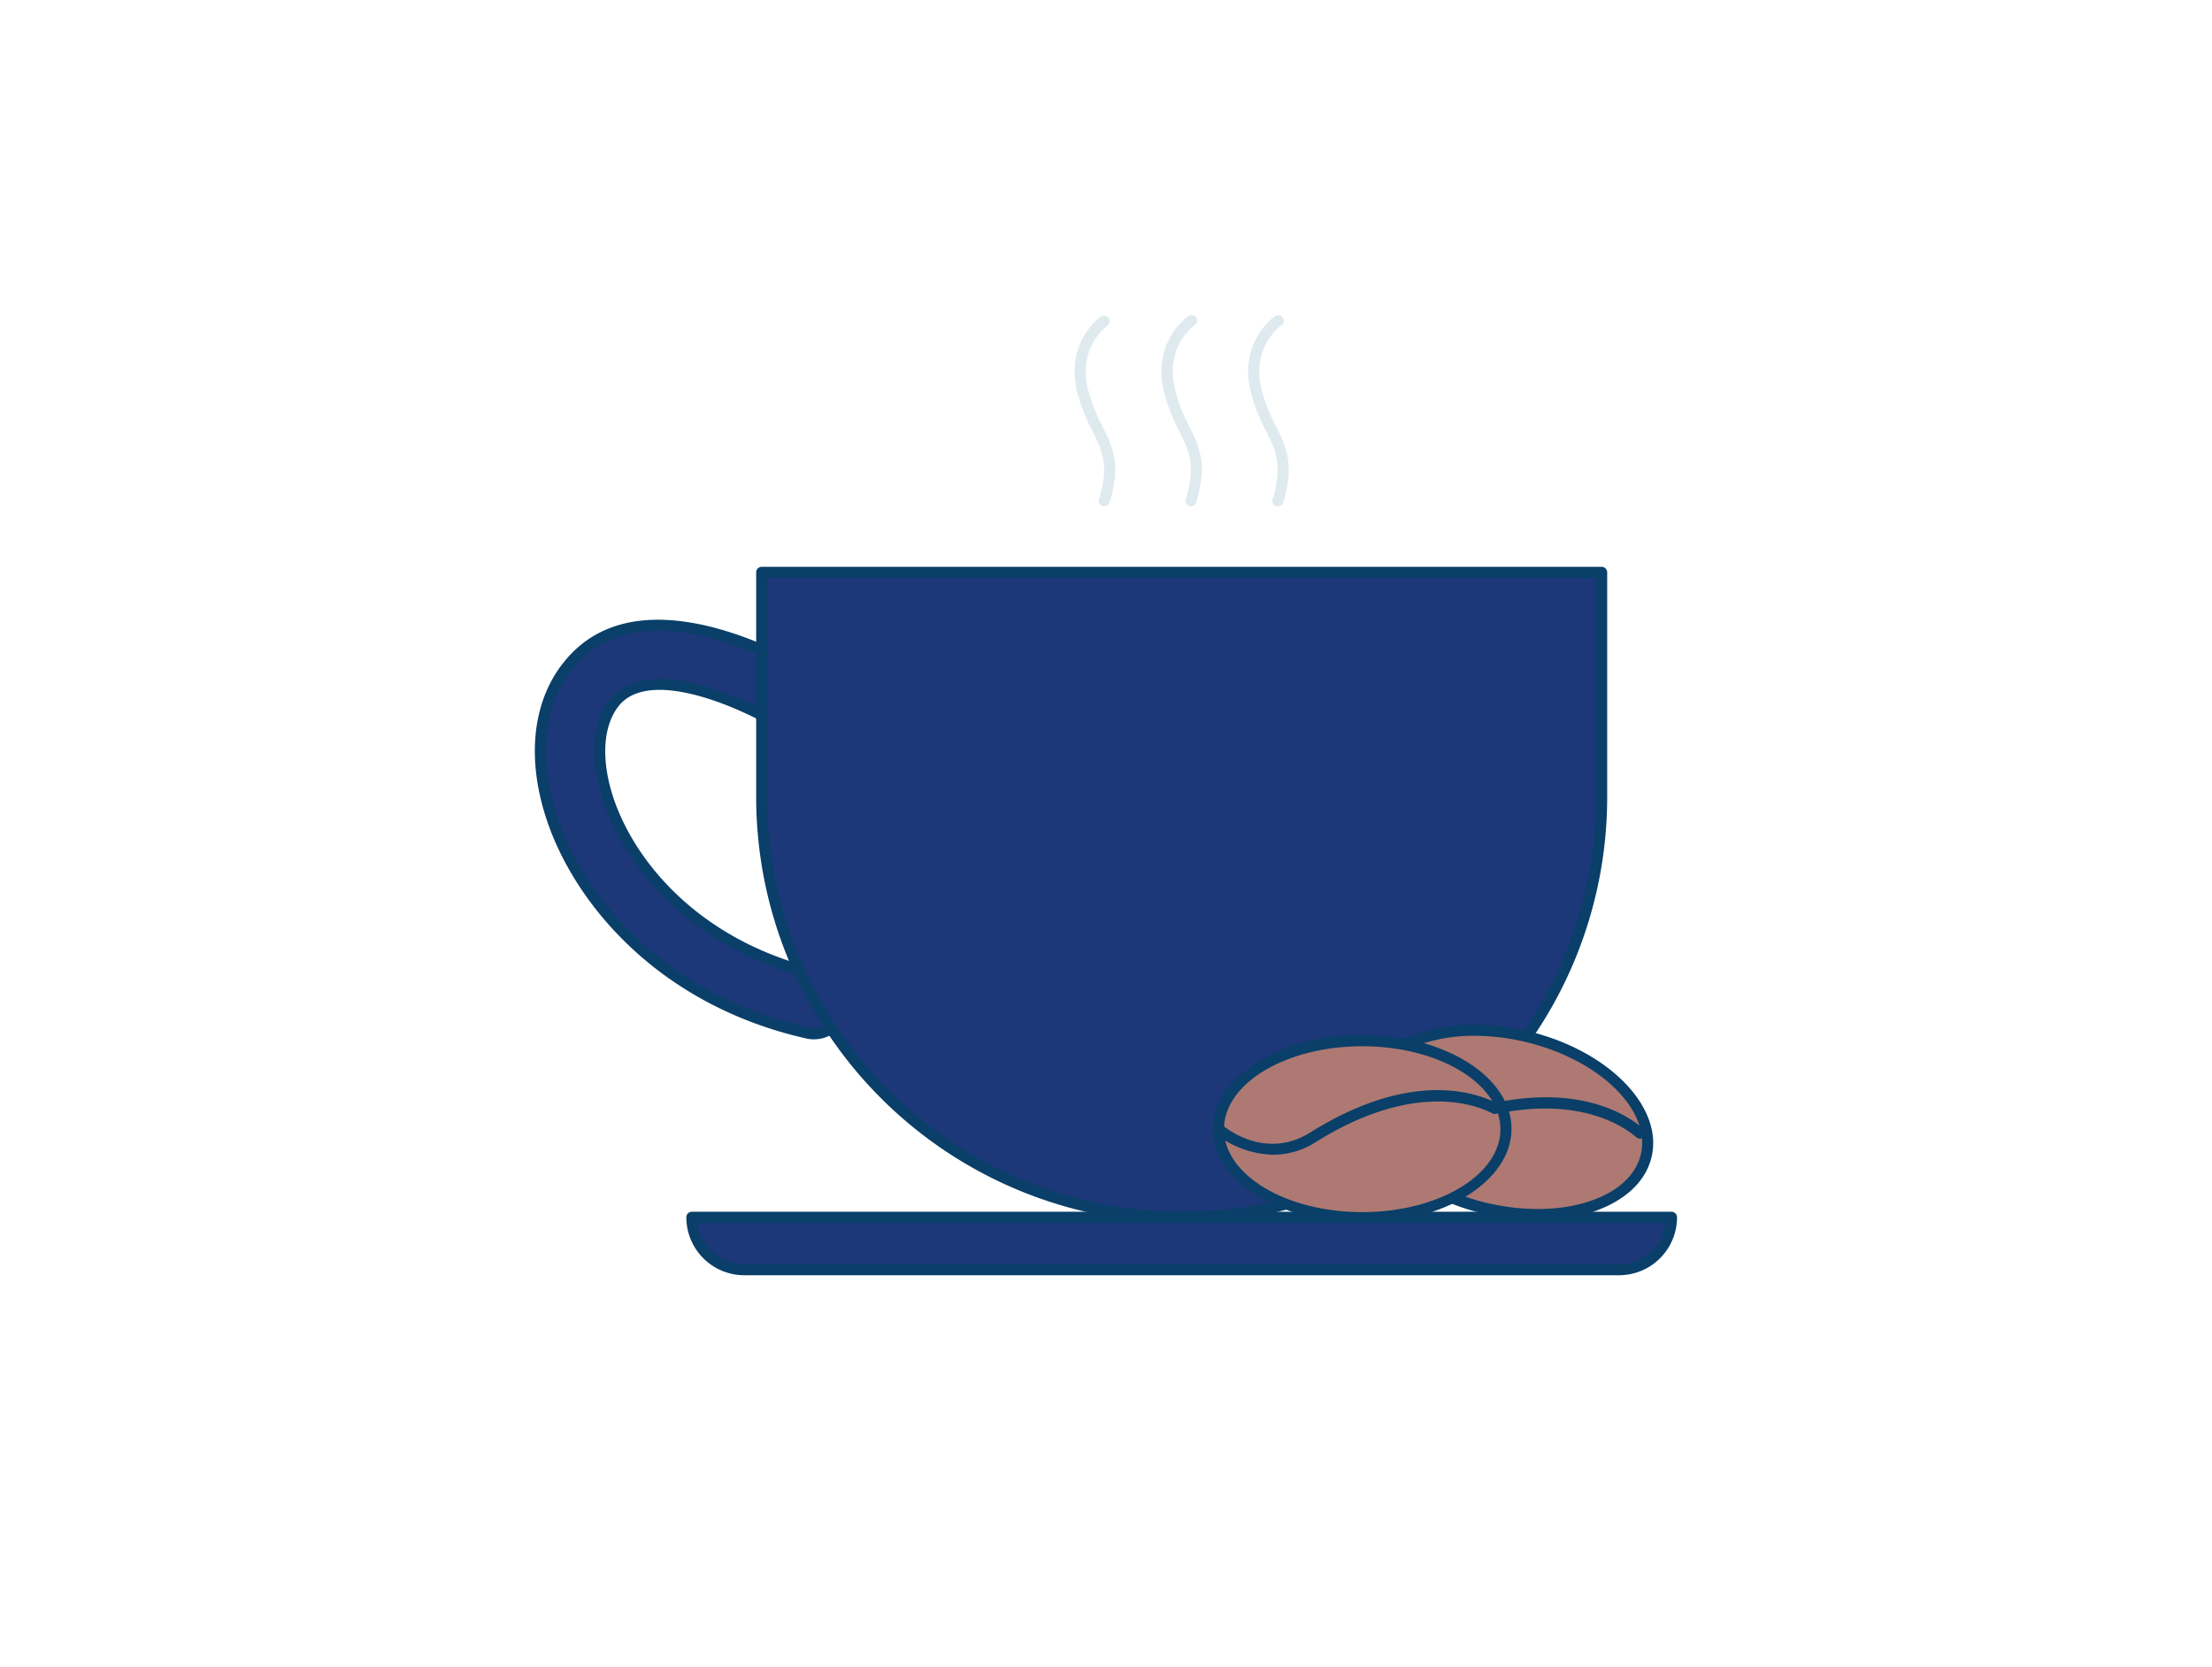 <svg xmlns="http://www.w3.org/2000/svg" viewBox="0 0 400 300" width="406" height="306" class="illustration styles_illustrationTablet__1DWOa"><g id="_412_coffee_outline" data-name="#412_coffee_outline"><path d="M147.14,186.2a5.6,5.6,0,0,1-1.2-.14c-26-5.95-40.76-23.59-45.86-38.11-3.87-11-2.91-21.29,2.62-28.27,14.35-18.13,46.07,2.8,47.41,3.69a5.35,5.35,0,0,1-6,8.9c-6.41-4.28-26.26-14.56-33.07-6-3.16,4-3.5,10.74-.92,18.08,4.16,11.83,16.37,26.24,38.16,31.23a5.35,5.35,0,0,1-1.19,10.57Z" fill="#1C3879"></path><path d="M147.14,187.2a6.26,6.26,0,0,1-1.42-.17c-26.43-6-41.39-24-46.59-38.75-4-11.31-3-22,2.78-29.22,14.91-18.84,47.38,2.56,48.76,3.48a6.35,6.35,0,0,1-7.06,10.56c-7.82-5.21-25.87-13.58-31.74-6.16-2.94,3.71-3.22,10.12-.76,17.13,4.07,11.58,16,25.69,37.44,30.58a6.35,6.35,0,0,1-1.41,12.55Zm-28.07-73.9c-5.89,0-11.5,1.83-15.59,7C98.17,127,97.27,137,101,147.62c5,14.27,19.51,31.6,45.15,37.46a4,4,0,0,0,1,.12,4.36,4.36,0,0,0,1-8.6c-22.19-5.07-34.64-19.79-38.88-31.87-2.7-7.66-2.3-14.78,1.07-19,3.19-4,9.33-4.78,17.77-2.19a70.65,70.65,0,0,1,16.65,7.93,4.35,4.35,0,0,0,4.84-7.23C148.63,123.59,133,113.3,119.07,113.3Z" fill="#093f68"></path><path d="M137.74,102.76H289.63a0,0,0,0,1,0,0v40.68a75.95,75.95,0,0,1-75.95,75.95h0a75.95,75.95,0,0,1-75.95-75.95V102.76a0,0,0,0,1,0,0Z" fill="#1C3879"></path><path d="M213.69,220.38a77,77,0,0,1-76.95-76.95V102.76a1,1,0,0,1,1-1H289.63a1,1,0,0,1,1,1v40.67A77,77,0,0,1,213.69,220.38ZM138.74,103.76v39.67a75,75,0,0,0,74.95,74.95h0a75,75,0,0,0,74.94-74.95V103.76Z" fill="#093f68"></path><path d="M125.11,219.38H302.26a0,0,0,0,1,0,0v0a9.48,9.48,0,0,1-9.48,9.48H134.59a9.48,9.48,0,0,1-9.48-9.48v0a0,0,0,0,1,0,0Z" fill="#1C3879"></path><path d="M292.79,229.86H134.59a10.49,10.49,0,0,1-10.48-10.48,1,1,0,0,1,1-1H302.26a1,1,0,0,1,1,1A10.49,10.49,0,0,1,292.79,229.86Zm-166.62-9.48a8.49,8.49,0,0,0,8.42,7.48h158.2a8.48,8.48,0,0,0,8.41-7.48Z" fill="#093f68"></path><ellipse cx="272.36" cy="202.23" rx="15.97" ry="26.03" transform="translate(12.66 420.47) rotate(-76.64)" fill="#ad7972"></ellipse><path d="M278.07,219.89a41.52,41.52,0,0,1-9.63-1.16,36.69,36.69,0,0,1-17.3-9.06c-4.34-4.33-6.14-9.19-5.07-13.69s4.86-8,10.68-9.94c5.66-1.86,12.59-2,19.53-.32,14.5,3.44,24.54,13.65,22.38,22.75-1.07,4.5-4.87,8-10.69,9.95A32,32,0,0,1,278.07,219.89Zm-11.42-33.33a29.84,29.84,0,0,0-9.27,1.38c-5.14,1.68-8.46,4.7-9.37,8.5s.71,8,4.54,11.81,9.77,7,16.35,8.54,13.14,1.46,18.44-.27c5.14-1.69,8.47-4.71,9.37-8.51h0c1.91-8-7.46-17.16-20.89-20.35A40.34,40.34,0,0,0,266.65,186.56Z" fill="#093f68"></path><path d="M296.56,205.16a1,1,0,0,1-.66-.25c-2.58-2.23-12.53-9-32.24-2.33-10.64,3.59-17.37-5.7-17.44-5.79a1,1,0,0,1,.24-1.39,1,1,0,0,1,1.39.23c.24.33,6,8.16,15.17,5.05,20.15-6.79,30.62-.36,34.19,2.72a1,1,0,0,1,.1,1.41A1,1,0,0,1,296.56,205.16Z" fill="#093f68"></path><ellipse cx="246.34" cy="203.41" rx="26.03" ry="15.97" fill="#ad7972"></ellipse><path d="M246.33,220.38c-14.9,0-27-7.61-27-17s12.12-17,27-17,27,7.61,27,17S261.24,220.38,246.33,220.38Zm0-31.93c-13.79,0-25,6.71-25,15s11.23,15,25,15,25-6.71,25-15S260.13,188.45,246.33,188.45Z" fill="#093f68"></path><path d="M230.21,208.07a17.64,17.64,0,0,1-10.56-3.91,1,1,0,0,1-.09-1.4,1,1,0,0,1,1.41-.1c.31.27,7.68,6.56,15.92,1.41,18-11.27,29.71-7.43,33.89-5.26a1,1,0,0,1-.92,1.78c-3-1.58-14.27-5.85-31.91,5.18A14.38,14.38,0,0,1,230.21,208.07Z" fill="#093f68"></path><path d="M199.69,90.81a1,1,0,0,1-.29,0,1,1,0,0,1-.66-1.25c1.87-6.19.59-8.78-1.19-12.36a32.41,32.41,0,0,1-2.74-7c-2.25-9,4-13.52,4.31-13.71a1,1,0,0,1,1.15,1.63c-.23.17-5.43,4-3.52,11.6a30.16,30.16,0,0,0,2.59,6.58c1.83,3.69,3.42,6.88,1.31,13.83A1,1,0,0,1,199.69,90.81Z" fill="#dfeaef"></path><path d="M215.39,90.81a.93.93,0,0,1-.29,0,1,1,0,0,1-.67-1.25c1.88-6.19.59-8.78-1.19-12.36a32.41,32.41,0,0,1-2.74-7c-2.25-9,4.05-13.52,4.31-13.71A1,1,0,1,1,216,58.08c-.22.17-5.43,4-3.52,11.6A30.68,30.68,0,0,0,215,76.26c1.84,3.69,3.42,6.88,1.31,13.83A1,1,0,0,1,215.39,90.81Z" fill="#dfeaef"></path><path d="M231.08,90.81a1,1,0,0,1-.29,0,1,1,0,0,1-.67-1.25c1.88-6.19.6-8.78-1.18-12.36a32.91,32.91,0,0,1-2.75-7c-2.25-9,4.05-13.52,4.32-13.71a1,1,0,1,1,1.15,1.63c-.23.17-5.43,4-3.52,11.6a29.67,29.67,0,0,0,2.59,6.58c1.83,3.69,3.42,6.88,1.31,13.83A1,1,0,0,1,231.08,90.81Z" fill="#dfeaef"></path></g></svg>